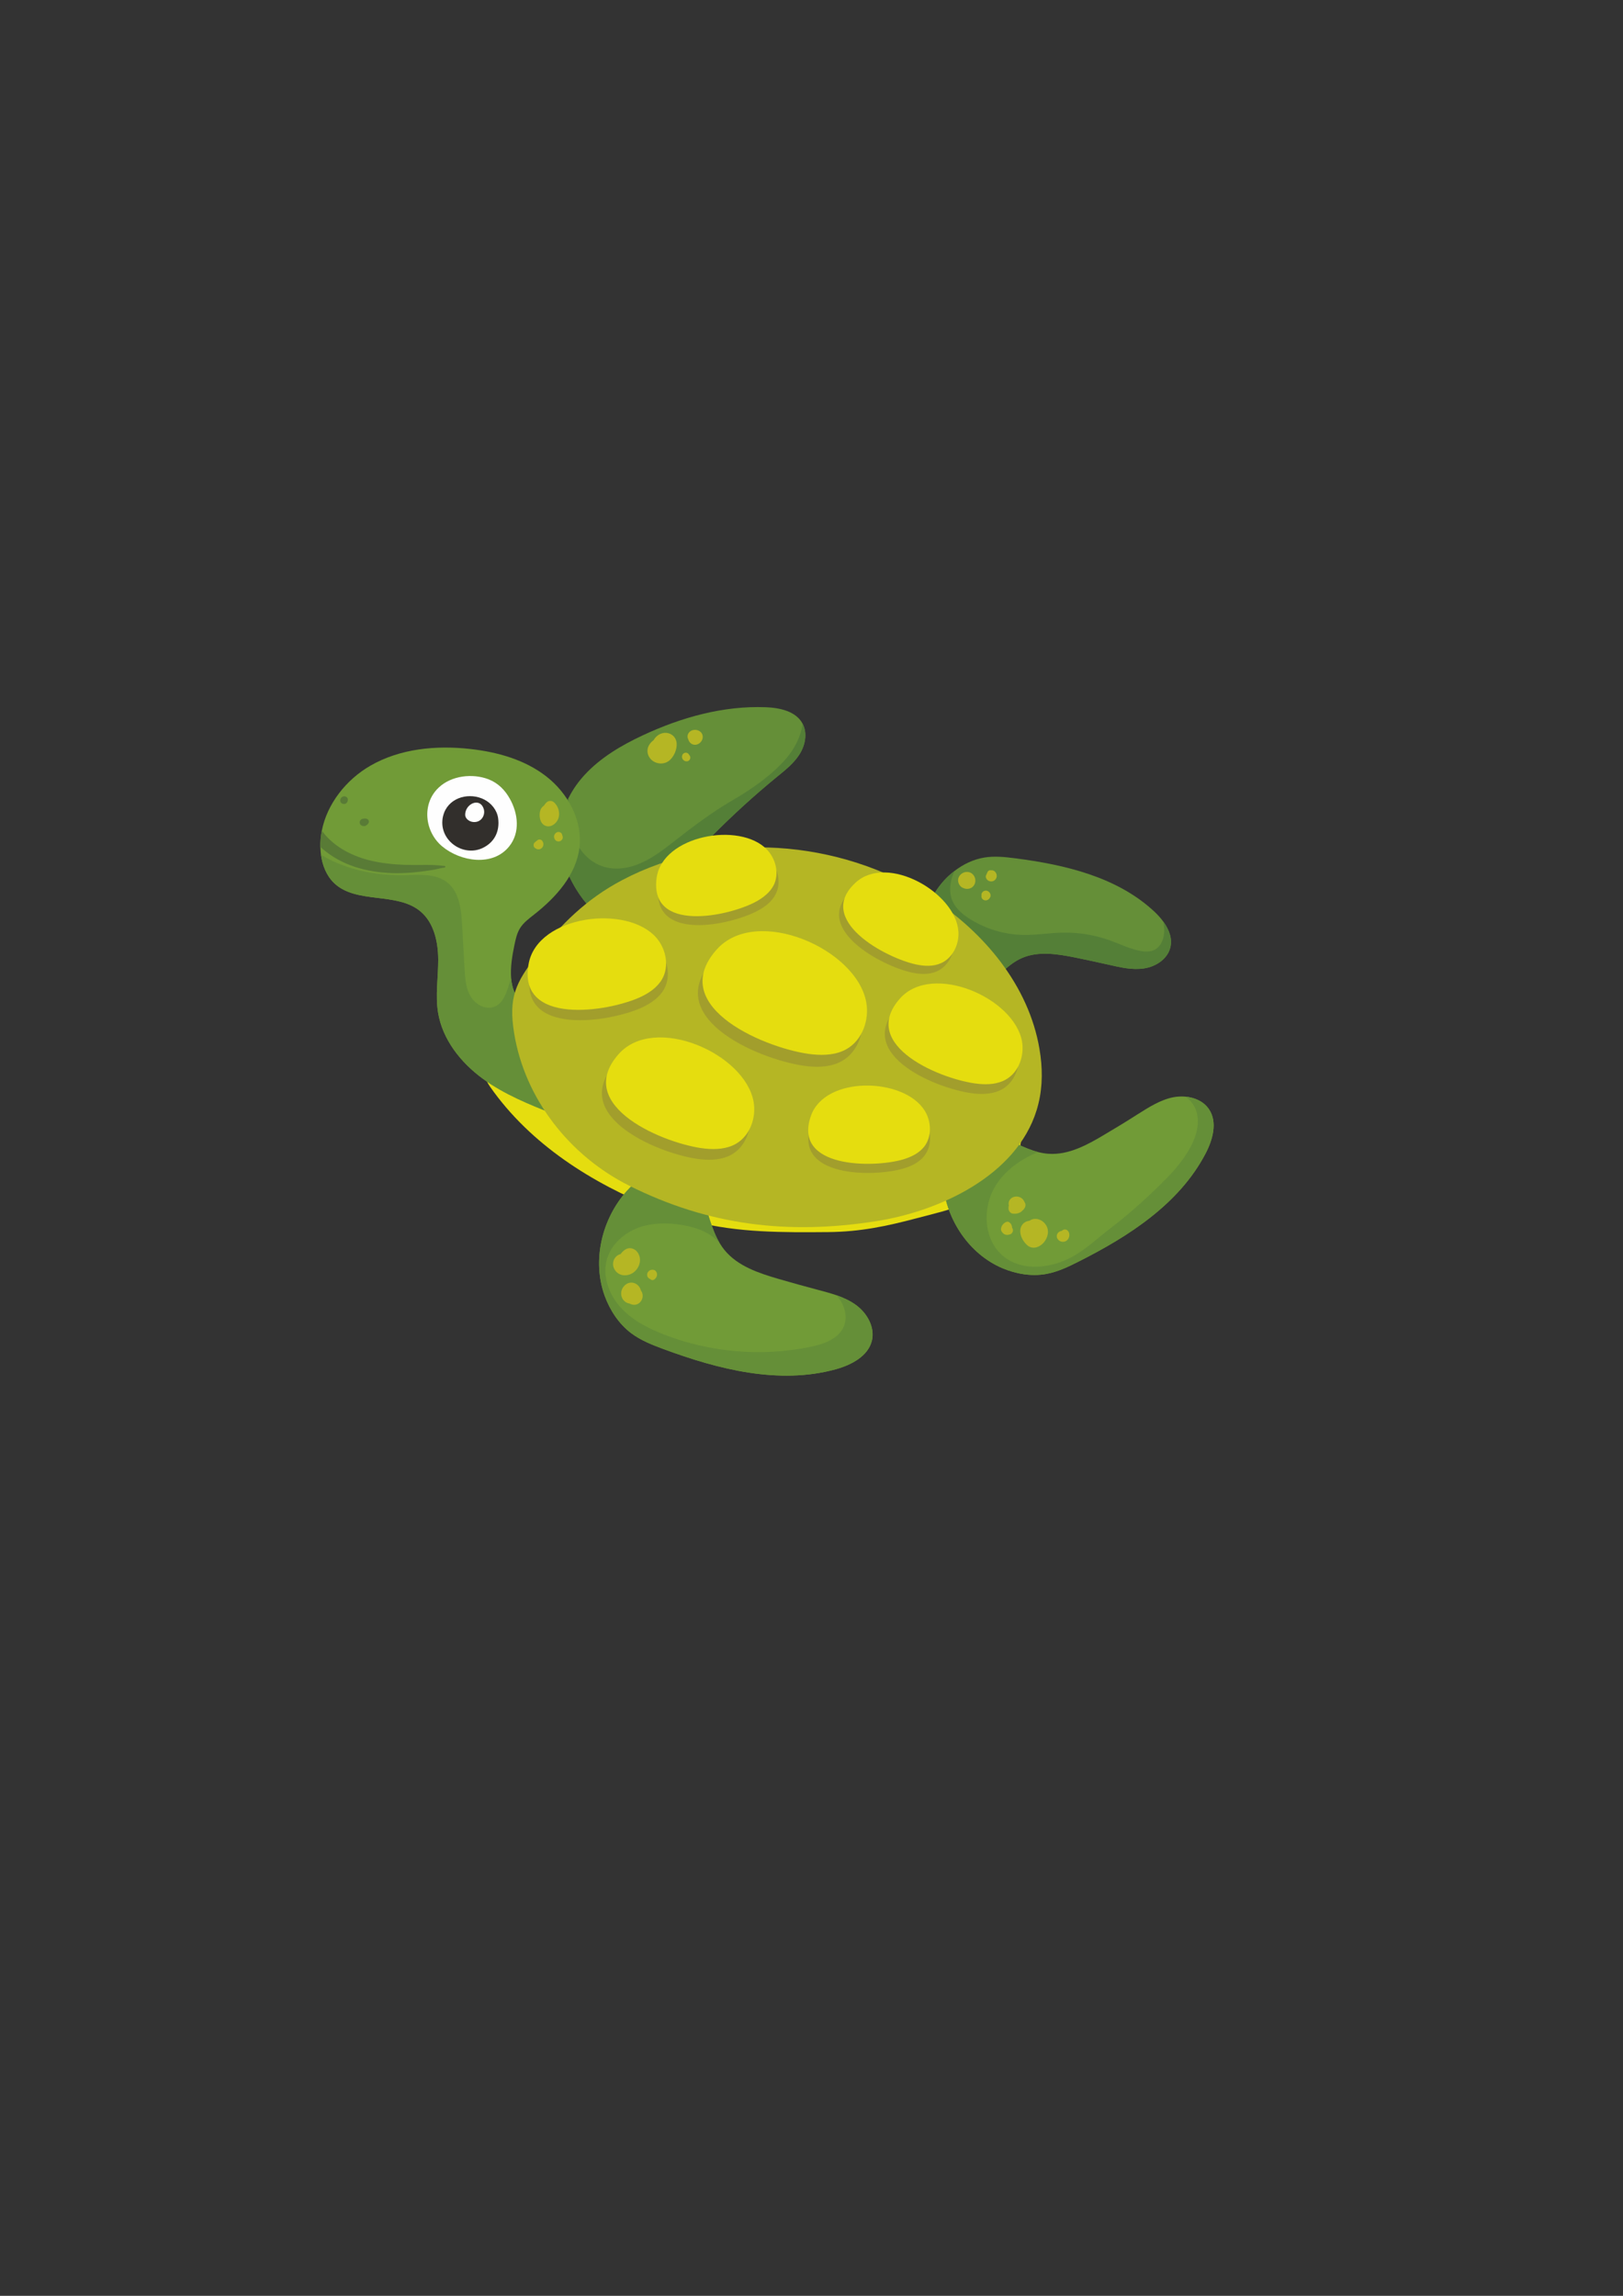 <svg xmlns="http://www.w3.org/2000/svg" width="210mm" height="297mm" shape-rendering="geometricPrecision" text-rendering="geometricPrecision" image-rendering="optimizeQuality" fill-rule="evenodd" clip-rule="evenodd" viewBox="0 0 21000 29700"><rect x="0" y="0" width="21000" height="29700" fill="#333333" stroke="none"/><g fill-rule="nonzero"><path fill="#658F38" d="M10347 9755c-74 118-185 206-292 293-307 251-599 519-876 801-100 102-200 209-252 342-59 153-48 324-93 481-46 160-212 407-375 472-180 71-422-73-566-173-354-247-621-673-655-1107-14-190 34-380 123-550 53-104 122-201 200-286 208-227 479-386 757-516 497-232 1041-384 1589-363 182 7 390 51 477 211 0 1 1 2 1 3 64 121 35 275-38 392z"/><path fill="#547F37" d="M10347 9755c-74 118-185 206-292 293-307 251-599 519-876 801-100 102-200 209-252 342-59 153-48 324-93 481-46 160-212 407-375 472-180 71-422-73-566-173-354-247-621-673-655-1107-14-190 34-380 123-550-10 102-11 205 4 308 37 253 189 506 432 586 166 56 351 24 510-49s298-183 436-291c237-185 478-366 738-517 242-140 509-325 692-539 109-128 190-285 212-449 64 121 35 275-38 392z"/><path fill="#B5B624" d="M8535 9567c-59-31-126 42-146 91-29 69-1 145 59 187 60 41 143 44 203 1 67-48 112-152 104-234-10-99-107-155-199-122-86 30-133 126-137 213-4 89 62 182 161 149 82-27 130-140 86-217-60-105-228-46-209 74 8 53 53 91 107 92s93-32 112-81c31-79-103-136-137-58 24-55 97 57 51 64h-40c-4 0-24-31-20-19 0 0-3 8-4 6-2-1 49 2 43 9-1 1-1-15-1-19 1-13 6-29 11-42 5-12 12-25 23-32 5-4 17-2 11-6-5-3 2 0 2 7-1 6-1 12-2 18-3 17-9 33-15 49-9 22-20 45-45 51-20 5-44 1-60-13-19-17-19-44-12-67 10-35 38-41 59-67 8-10 9-26-5-34zM8931 9483c-3 4-6 7-9 10 6-2 11-5 17-7-35-1-38 48-34 72 4 29 23 55 49 68 71 35 152-37 137-111-14-68-99-92-154-58-44 27-57 87-18 124 38 36 107 33 132-16 13-24 12-57-10-76-19-18-52-25-76-10-5 4-12 4 1 1 16-4 34 1 43 16l6 48c2-7 1-6-3 4 4-6 3-5-3 3-7 5-9 7-5 4 4-2 2-1-6 2 3-1 5-2 8-2-9 1-11 1-6 1 4 1 16 4 2-1 10 4-9-6 0 0-4-1-7-4-9-8 3 4 3 4 0 0 0-2-1-3-1-5 1-5 1-5-1 1 2-5 1-4-1 1 2-3 2-3-1-1-3 4-8 5-13 0-14-17-6-42-26-54 4 7 8 14 12 20-1-2 0-4 1-7 7-18-20-34-32-19zM8882 9816c1 0 1 0 2-1-3 1-6 1-8 2 0-1 1-1 2 0-3-1-6-1-9-2 1 0 2 1 3 1-3-1-5-2-8-3 1 0 1 0 2 1-3-2-5-4-7-5 1 0 2 1 2 2-1-2-3-5-5-7 2 3 5 6 7 9-2-2-4-5-6-7 1 1 2 2 3 4-2-3-3-6-4-9 0 1 1 3 1 4-1-3-1-7-1-10v4c0-4 0-7 1-11 0 1 0 2-1 3 2-4 3-7 4-10 0 1 0 2-1 2 2-3 4-5 6-8 0 1-1 1-1 2 2-2 5-4 8-6-1 0-2 1-2 1 3-1 6-3 9-4 0 0-1 0-2 1 4-1 7-1 11-2h-3c4 1 7 1 11 2-1-1-1-1-2-1 3 1 7 3 10 4-1 0-2-1-3-1l9 6-3-3 6 9c-1-2-1-3-2-4 2 3 3 7 4 10v-4c0 4 1 8 1 12v-2c-1 4-1 8-2 12 1-1 1-1 1-2-2 4-3 8-5 11 1 0 1-1 1-2-2 4-5 7-7 10 0-1 1-1 1-2-3 3-6 5-9 8 0-1 1-1 2-1-4 1-8 3-12 5l1-1c8-2 15-6 21-12s10-13 13-22c4-15 0-30-9-42s-23-20-38-20c-16 0-35 10-43 25-4 10-7 17-7 28s2 17 7 27c4 10 12 17 21 23 24 16 58 11 73-14 7-11 9-25 5-38-3-13-11-22-22-30-8-5-17-8-27-7-14 1-26 8-34 20-7 10-5 25 2 34 4 4 8 7 13 9 6 3 14 4 20 2z"/><path fill="#658F38" d="M15142 12261c-38 148-189 245-340 267-151 23-304-13-453-47-147-33-294-65-442-95-227-45-470-85-683 7-198 86-332 271-498 410-230 194-434 175-580 30-84-85-149-212-187-364-102-401 13-862 322-1144 23-21 47-40 71-59 113-86 243-149 382-172 132-22 267-8 399 9 648 83 1322 242 1801 688 42 39 82 83 117 130 75 103 122 221 91 340z"/><path fill="#B5B624" d="M12501 11335c-55-6-87 58-74 105 18 63 100 75 149 40 63-45 57-144-9-185-72-44-175 13-170 100 3 44 34 87 79 97 46 11 88-6 115-44 18-24 7-62-16-79-26-19-56-15-81 5 4-4 8-7 14-8 3-1 6-1 9-2-6 0-5 0 1 1 5 1 6 1 2 0-3-1-3-1 2 1s6 3 3 1c-2 0-3-1-4-2-6-6 11 13 2 2 2 3 8 12 3 4 6 11 6 19 2 30 4-10-4 5 1 0 4-5-5 2-7 3-3 1-3 1 0 0 4-1 3-1-1 0-1 0-14-1-7 0 6 1-6-3-8-5 4 3 4 4 0-1 2 3 4 6 5 8 0-1-1-3-2-4 1 6 2 6 1 2 0-3-1-3 0 0-1 3 0 3 0 0s0-3-1 0c0 3 0 3 0 0 2-4 5-4 2-3-3 0-6 8-2 2-1 2-6 4-1 1-2 1-5 2-8 3 4-1 2 0-2 0 8 1-2-1 0 0 5 4-2-4 1 1 2 3-1-6-1-1 0-3-1-6 0-9 0-2 3-12 9-14 28-9 21-45-6-49zM12865 11274c-1-1-2-1-4-2 5 4 9 7 13 10-5-10-17-14-27-18-11-4-23-4-34-6-12-1-28 8-33 19s-10 21-15 32-10 20-10 32c0 9 4 20 9 28 16 27 50 39 80 31 31-8 53-37 53-69s-23-67-56-72c-26-3-50 5-61 30-9 22-2 54 21 65 4 2 3 1-1-2-3-2-6-5-8-9 3 4 6 7 9 11-2-2-4-4-6-7 2 4 2 3 0-1s-3-8-3-13v3c0-6 1-12 6-17 5-8 8-12 18-15-8 2 6 0 9 0 5 1 5 1 1 0 2 1 5 2 7 3 4 3 7 7 2 1 4 11 9 22 13 33 1-15 2-30 2-45l-27 36c19-5 47-12 53-33-3 4-6 8-10 13 2-1 3-2 4-2 16-9 10-30-5-36zM12737 11542c-39 8-51 63-24 90 15 14 37 20 56 14 20-6 39-23 43-44-3 6-7 13-11 19 25-21 19-61-3-81-11-11-26-18-42-19-10 0-20 3-29 8-10 5-15 12-21 21-8 10-8 26-5 38 3 14 15 26 28 32 13 5 25 5 38 0 15-7 23-18 29-32v-2c-2 4-3 8-5 12 0-1 1-1 1-2-2 4-5 7-7 10l1-1c-3 2-6 5-10 7 1 0 1-1 2-1-4 2-8 3-11 5 1 0 1-1 3-1-5 1-9 1-13 2h3c-4 0-8-1-12-2 1 1 3 1 4 2-4-2-7-3-11-5 2 1 4 2 5 3-3-2-6-5-9-7 1 1 2 1 2 2-2-3-4-6-7-9 1 1 1 2 2 3-2-4-3-7-5-11 1 1 1 2 1 3 0-4-1-8-1-12v2c0-4 1-7 1-11v2c1-4 2-7 4-11-3 6-6 12-6 19-1 3-1 6-1 10 0-4 1-8 1-12 0 2 0 3-1 5 2-4 3-7 4-10 0 1-1 2-2 4 2-3 4-6 7-9l-2 2c-4 5 7-5 4-3-6 4 10-2 1-1 4 0 7-1 11-1h-6c3 0 7 1 10 1-6-1 8 5 3 2 2 1 4 3 6 4-2-2-2-1 1 2 2 3 2 3 1 1 1 2 2 4 2 6v-2c-1-3-1-1 0 5 1-1 1-6 0 0-1 7 0 2 0 0-2 6-3 7-1 5 1-2 0-1-3 4 3-4-7 4-2 1 13-8 19-25 13-39-7-15-22-21-37-18z"/><path fill="#547F37" d="M15142 12261c-38 148-189 245-340 267-151 23-304-13-453-47-147-33-294-65-442-95-227-45-470-85-683 7-198 86-332 271-498 410-230 194-434 175-580 30-84-85-149-212-187-364-102-401 13-862 322-1144 23-21 47-40 71-59-61 125-82 277-22 403 45 93 128 161 215 217 207 131 451 205 696 209 169 3 337-26 506-30 207-4 415 29 610 99 125 45 246 104 375 133 71 16 150 22 213-13 82-46 117-147 119-241 0-42-4-82-13-122 75 103 122 221 91 340z"/><path fill="#E5DD0F" d="M8494 15639c161 65 325 121 493 164 562 145 1150 141 1731 136 413-4 754-76 1146-180 435-114 857-198 1160-565 194-235 269-597 90-843-79-108-196-182-313-247-805-449-1726-642-2639-768-913-125-1837-191-2731-415-218-54-448-118-662-51-461 143-696 804-427 1190 521 745 1320 1248 2152 1579z"/><path fill="#719B37" d="M15598 14924c-339 649-991 1069-1645 1398-134 68-271 133-418 159-189 34-387 0-565-75-431-183-724-626-767-1087-16-176 4-334 62-455 99-208 308-304 624-185 184 69 357 177 544 225 44 11 89 19 135 22 258 18 501-115 723-248 146-86 290-174 432-265 145-91 293-186 461-219 51-9 103-12 155-7 121 11 237 63 304 163 113 167 49 395-45 574z"/><path fill="#B5B624" d="M13415 15864c-13-51-52-79-105-70-64 10-107 63-109 127-2 67 35 135 83 181 64 63 150 43 209-15 53-53 83-134 57-207-23-64-88-114-158-112-159 7-180 264-15 272 76 4 105-107 39-143-17-9-14-6-1 5 7 6-1 13 3 1-2 5 1 9-4 12-4 7-10 9-16 8-9-1-8 0 4 2 2 11 7 3 5 21-1 16-16 34-28 44-1 2-3 3-4 5-17 8-15 10 8 8 0 0-25-26-26-28-12-14-28-35-27-54 0-16 32-50 48-36 16 16 42 0 37-21zM13795 15952c-4-7-8-12-14-16-3-3-4-3-2-1-2-2-5-4-7-6-4-2-8-3-12-4-17-4-34-1-49 7-38 19-50 67-23 101 28 37 85 43 120 11 36-34 41-104-4-132-38-23-90 15-76 58 2 8 5 15 9 21 6 7-4-8-1-11v6c0-2 0-5 1-7-2 5-1 4 2-3l-3 6c-3-2 16-12 5-7 7-3 8-3 3-2h6c-5-1-4 0 3 1-2-1-4-1-6-2 1 3 8 2-1-1 4 4 5 4 3 2s-2-1 1 3c2 3 3 6 3 10 0-4 0-4-1 0 0 3 0 3 1 0-2 5-3 5-1 2 4-9-3 6 2-2 3-5-4 4 3-2 1 0 2-1 3-2-3 2-3 2 0 0l7-1c-7-1-8-1-4 0-1-1 0-1 2 1 19 11 41-11 30-30zM13176 15557c-23-10-50-8-68 11-21 22-24 50-20 80 2 17 20 29 35 35 40 15 92-4 120-35 22-25 36-59 17-91-12-20-32-35-54-42-83-27-175 50-154 137 5 21 25 43 47 47 58 10 119-9 149-63 34-59 3-130-60-151-52-18-118 5-134 62-11 40 6 80 42 102 30 17 74 20 103-2 30-23 49-63 26-99-19-29-67-51-99-26-7 5-4 5 9-1 8-3 16-4 24-1 3 1 6 3 10 4 15 20 21 25 15 14 4 12 7 24 10 36-1 20-12 36-30 44-11 5-5 2-2 1 9-2-19 2-7 2 9 0-8-1-9-1 11 2-13-8-6-3 3 1 7 6-1-1-3-2-6-5-8-9-4-5-4-6-2-2-3-6-6-13-6-21 0-3 3-14 0-5 4-9 5-11 3-7-3 3-2 3 1-2 3-4 3-4 1-2-3 3-2 3 1-1 10-7-3 3-4 3 3 1 11-8 2-2-1 0-3 0-4 1 9-1 11-2 6-1-2-2-9-1-12-1 22 16 44 33 65 49-1-7-1-5 0 7 0-7 0-5-1 7 3-12-8 14-2 3s-11 10 1 0c3-3 1-2-6 4 2-1 4-3 7-4 10-7-13 4-1 1 6-2 4-2-6 0h7c-7-2-11-4-2 0-6-1-10-4-14-8 2 2 3 4 5 6-5-20-10-39-15-58-2 7-2 7 1 1-4 5-4 6 0 1l-3 3-1 1c-5 3-6 4-2 2 3-1 2 0-3 1-6 2-7 2-1 1h-10c14 9 29 17 43 25 3 6 1-4 0 2 0 6 1-1 2-4 1-5 1-11 2-17-1 5 1 0 1 0 6-11 4-28-8-33zM12972 15909c7 42 66 60 99 35 33-26 30-84 7-114-13-16-34-32-56-23-23 9-38 22-52 41-12 18-23 47-16 68 8 26 30 48 55 56 25 7 47 2 70-8 11-5 23-22 26-34s2-24-3-36c-11-26-40-41-67-33-11 3 14 0 3 0 4 0 13 2 4-1-5-1-9-5 3 2 6 3 8 7 2 0 5 13 11 26 16 40 0-12-3 11 0 0 0-2 1-4 2-6l-2 4c1-1 7-11 2-5-5 7 4-4 5-5-20 2-40 5-60 8 2 0 4 1 6 2-4-2-6-4-8-8l3 6c-2-5-2-6-1-3 4 10 0-6 1 3-1 4-1 4 0-2-1 2-1 4-2 6 3-6 7-11 10-17 2-2 10-5 4-3 8-2-3-2 4 0-3-1-5-2-8-3-5-1-1 0 1 1-23-19-53 0-48 29z"/><path fill="#658F38" d="M15598 14924c-339 649-991 1069-1645 1398-134 68-271 133-418 159-189 34-387 0-565-75-431-183-724-626-767-1087-16-176 4-334 62-455 99-208 308-304 624-185 184 69 357 177 544 225-223 90-425 232-551 435-176 283-159 699 99 911 253 209 640 158 923-8 168-99 311-236 465-353 171-131 335-271 491-418 212-201 442-413 568-680 60-126 92-272 54-407-23-79-75-152-143-197 121 11 237 63 304 163 113 167 49 395-45 574z"/><path fill="#719B37" d="M11282 17341c-48 204-267 317-469 373-734 201-1516 2-2229-262-146-54-293-112-417-205-160-121-274-295-343-483-166-458-36-995 284-1354 122-137 257-233 390-275 228-72 450 19 583 344 81 198 122 419 230 601 18 30 37 58 59 86 2 1 3 3 4 4 0 1 1 2 2 3 170 207 441 297 698 372 169 49 338 96 508 141 80 21 162 43 241 70 89 31 175 70 252 126 144 105 247 286 207 459z"/><path fill="#B5B624" d="M8095 16227c-113-35-197 86-149 185 57 116 208 108 284 19 39-46 59-104 48-163-11-54-46-104-101-117-70-18-125 36-159 90-36 58-44 134 3 188 45 54 126 61 176 10 47-47 47-119 38-180-5-34-42-53-72-55-76-5-139 32-183 91-15 20-14 56 0 76 38 55 91 76 156 65 83-13 64-157-20-147-15 2-11-2-6 6v76c13-17 34-19 53-18-24-18-48-36-72-55 0 3 0 44-3 42 6-8 14-12 26-13 9 0 16 3 19 9 2 4 2 4 1 3 0-5 1-9 3-13 4-8 22-29 23-38 0-3-15-7-17-3 0-1 5 17 6 13-2 9 1 16-2 26-12 42-62 80-102 48-56-46 18-89 53-116 11-8 11-25-3-29zM8385 16481c-1 26 11 53 31 69 13 10 29 14 44 6 19-12 35-30 40-53 7-30-9-67-41-75-24-6-50 1-67 18-24 24-26 65 0 88 25 23 65 20 83-11 7-11 9-27 5-40-5-19-19-30-37-37 22 9 36 28 30 51 2-4 1-2-3 8 3-4 1-2-4 5 7-7-9 6-3 2-10 6-23 7-33 1-4-3-7-6-10-10-2-6-3-8-1-3-1-7-1-9-1-4 0 4 0 3 1-3-1 1-1 3-2 5-1 4-1 3 1-2 1 1-9 12-2 3 12-3 24-6 35-9 8 3-2-2-4-3-3-2-3-2 0 0l-3-3-3-3c1 2 1 2-1-1-1-2-1-3-2-5 1 2 1 2-1-1-9-29-51-24-52 7zM8226 16694c-61-38-132 27-128 90 5 85 112 125 175 71 63-53 56-157-21-192-80-37-180 32-142 122 37 87 151 79 181-8 24-69-13-155-84-178-75-26-149 30-166 103-20 85 42 167 131 163 116-4 156-162 51-215-114-58-206 120-96 183 80 46 153-79 72-124 12 6 27 40 16 54-15 5-31 11-47 17l-21-15c-6-11 1-38 16-37 7 1 3 6 8 7-2 0 1-8-1-5 2-4 2-10 3-8-1-6 8-4-5-2-5 1 1 3-1-1 3 5 4 6 7 17-1-7 0 4 0 4-1 0 0-5 1-5 14 0 40-16 47 4 5 11-11 25-16 32 1-2-2-4-3-3-3 4-6 11-3 10-5 2-12-1-16-4-28-21 14-45 33-48 16-2 24-22 9-32z"/><path fill="#658F38" d="M11282 17341c-48 204-267 317-469 373-734 201-1516 2-2229-262-146-54-293-112-417-205-160-121-274-295-343-483-166-458-36-995 284-1354 122-137 257-233 390-275 228-72 450 19 583 344 81 198 122 419 230 601-117-135-306-204-486-233-192-32-394-30-575 39-182 70-341 214-396 401-63 214 21 452 169 619s352 273 560 355c602 236 1274 293 1907 162 173-36 365-105 430-268 54-134-1-292-97-399 89 31 175 70 252 126 144 105 247 286 207 459z"/><path fill="#719B37" d="M6656 12226c-29 139-54 292-42 433 11 120 49 230 136 315l433 1446c-327-129-658-261-941-469s-517-505-574-852c-37-225 3-456 2-685-1-228-54-476-229-623-306-257-831-91-1119-368-98-95-151-229-169-365-3-22-5-44-6-66-1-12-2-24-2-36-1-71 5-141 19-210 68-348 316-661 629-841 384-221 849-265 1290-216 351 39 705 137 984 354 279 216 471 566 431 917-41 357-303 648-586 870-67 53-138 105-183 177-41 66-57 143-73 219z"/><path fill="#FEFEFE" d="M6596 10332c-62-111-150-202-276-251-207-79-480-48-644 108-223 210-181 571 45 760 235 196 653 267 867 1 145-180 116-427 8-618z"/><path fill="#322F2C" d="M5724 10613c-23 274 276 472 519 358 155-73 226-216 202-389-15-102-87-191-178-238-186-96-442-36-521 171-12 33-20 66-22 98z"/><path fill="#FEFEFE" d="M6113 10394c-51 23-95 79-94 148 0 23 13 44 29 59 41 38 107 45 155 16s72-91 58-145c-24-87-91-104-148-78z"/><path fill="#B5B624" d="M7137 10436c-48-60-125-15-145 45-21 64-10 163 55 197 72 38 152-20 177-88 26-72 2-158-54-209-28-26-70-27-99 0-51 48-72 125-47 192 14 40 65 73 106 44 24-18 45-33 63-57 36-48-24-122-78-102-23 8-39 19-58 33 35 15 71 29 106 44-8-21-9-39 7-55h-99c17 14 28 29 29 52 0 7-1 16-5 23-1 1-2 3-3 5-9 7-10 9-4 5 5 0 10 2 14 5-2-5-4-9-5-14-1-11-6-21-6-31-3-32 17-35 34-58-7 6-15 11-22 17 5-3 10-4 16-2 25 2 31-30 18-46zM7217 10818v3c0-4 1-8 3-11-2 3-1 2 3-3-2 2-1 1 4-3-1 0-1 1-2 1 9-4 8-3-3 1-6 3 11-3 2-1 4-1 7-1 11-2-1 1-3 1-4 1 3 0 7 1 11 1-2 0-3-1-4-1 3 1 6 3 9 4l-2-2c3 3 6 5 8 7-1-1-1-2-2-3 2 3 4 6 7 9l-2-2c2 3 3 7 5 10-1-1-1-3-2-5 1 4 1 8 2 12v-5c0 4-1 8-2 12 1-1 1-3 2-5-2 4-3 8-5 11 2-4 4-9 6-13-2 4-3 7-5 11 1-2 2-3 3-4-3 3-5 6-8 9l3-3c-3 3-6 5-9 8 4-3 9-7 13-11-3 3-6 5-10 8 1-1 2-1 3-2-4 2-8 4-12 5h2c11-5 22-11 28-22 4-9 6-19 5-29-3-24-22-39-46-41-32-2-60 28-60 60 0 22 11 45 31 56 27 13 59 5 74-20 12-18 10-47-7-62-9-7-20-10-32-6-10 5-19 16-18 27zM6967 10873c-14 1-25 5-36 14-10 8-16 19-21 31-11 29 12 59 40 67s57-4 72-29c16-27 10-61-10-83-7-8-21-13-31-13-13 1-22 5-31 13-11 9-22 18-32 26-19 16-18 51 0 68 18 16 50 20 67 0 9-11 18-21 27-32-18 3-36 5-54 7-4-2-7-5-9-9 2 3 2 2-1-5 0 1 0 2 1 3 0 4 0 2-1-5 0 7 3-11 0-2-1 3 0 2 2-4 4-5 5-6 2-3 5-4 6-5 3-3 1-1 3-1 5-2-4 1-3 1 4 0-5-1-3 0 3 0h-2c-4-1-3-1 2 1-3-2-2-1 2 2-2-3-2-2 2 2 1 5 3 11 4 17 1-4 0-3 0 1 0-1 1-3 1-4 1-7-2 5 2-3 1-2 0-1-2 1 3-2 5-5 7-8 1-3 1-3-1 0 1-1 3-2 4-3 15-15 4-47-19-45z"/><path fill="#658F38" d="M7183 14420c-327-129-658-261-941-469s-517-505-574-852c-37-225 3-456 2-685-1-228-54-476-229-623-306-257-831-91-1119-368-98-95-151-229-169-365 27 15 53 30 78 44 308 162 655 227 1002 220 192-4 405-25 555 95 156 124 180 348 191 547 10 189 21 379 32 568 7 123 15 251 78 357 62 107 197 181 311 134 116-48 155-188 194-308 6-18 12-37 20-56 11 120 49 230 136 315l433 1446z"/><path fill="#B5B624" d="M8048 11387c-461 243-794 573-1109 980-267 346-361 538-287 996 138 857 724 1592 1486 1974 1036 519 2061 639 3198 461 818-128 1814-585 2077-1436 9-28 16-56 23-84 57-230 54-472 14-706-137-818-715-1513-1413-1963-1173-756-2755-875-3989-222z"/><path fill="#A29E2C" d="M12347 12158c-33-506-918-1010-1328-637-535 486 389 978 781 1061 107 23 222 28 322-16 151-68 236-243 225-408z"/><path fill="#E5DD0F" d="M12401 12052c-33-505-918-1010-1328-636-535 486 389 978 781 1061 107 23 222 28 322-17 151-67 236-243 225-408z"/><path fill="#A29E2C" d="M9949 11105c-351-365-1352-182-1426 368-96 716 927 498 1280 309 97-51 189-121 236-220 73-148 25-338-90-457z"/><path fill="#E5DD0F" d="M9923 10990c-351-365-1353-183-1427 368-96 715 928 498 1281 309 96-52 188-122 236-220 72-149 24-338-90-457z"/><path fill="#A29E2C" d="M11966 14485c-268-429-1286-456-1471 67-241 681 805 678 1190 566 105-30 209-80 276-167 101-130 93-325 5-466z"/><path fill="#E5DD0F" d="M11964 14367c-268-429-1286-456-1471 67-242 681 805 678 1189 566 105-31 210-81 277-167 101-131 93-326 5-466z"/><path fill="#A29E2C" d="M9698 14394c-109-627-1282-1141-1746-619-604 679 617 1171 1118 1223 136 14 281 5 400-64 180-104 263-335 228-540z"/><path fill="#E5DD0F" d="M9751 14255c-109-627-1282-1141-1746-619-603 679 617 1171 1118 1223 137 14 282 6 401-63 180-105 263-336 227-541z"/><path fill="#A29E2C" d="M11150 13123c-123-696-1425-1263-1939-683-668 755 688 1298 1244 1354 152 16 312 6 444-71 200-116 291-373 251-600z"/><path fill="#E5DD0F" d="M11209 12969c-122-696-1425-1263-1938-683-668 755 687 1298 1243 1354 152 15 313 6 444-71 200-117 291-373 251-600z"/><path fill="#A29E2C" d="M8518 12268c-378-440-1534-296-1654 329-157 812 1027 629 1444 436 113-53 223-127 284-236 92-166 49-385-74-529z"/><path fill="#E5DD0F" d="M8495 12134c-377-439-1534-295-1654 329-156 812 1028 629 1444 436 113-52 223-127 284-236 92-165 49-385-74-529z"/><path fill="#A29E2C" d="M13176 13600c-100-567-1162-1029-1580-556-544 615 560 1057 1013 1103 124 12 255 4 362-58 163-95 237-304 205-489z"/><path fill="#E5DD0F" d="M13224 13474c-100-567-1162-1028-1580-556-544 615 560 1058 1013 1103 124 13 255 5 362-58 163-95 237-304 205-489z"/><path fill="#658F38" d="M9375 16174c-2-2-3-5-5-8 2 1 3 3 4 4 0 1 1 2 2 3l-1 1z"/><path fill="#597B36" d="M5753 11223c-56 7-111 25-167 33-51 8-101 15-152 21-100 12-202 19-302 19-329-2-660-77-921-284-23-18-45-37-66-56-1-71 5-141 19-210 142 196 367 318 599 379 157 41 318 58 480 63 85 3 170 2 254 1 87-1 170 3 256 14 13 2 13 18 0 20zM4701 10611c-28 5-27 45-11 61 13 14 35 11 50 4 13-6 21-16 28-27 7-10 7-24 2-34-5-12-13-18-25-22-18-8-39-3-57 1-19 4-35 25-34 45 0 8 2 16 6 23 6 12 17 17 28 22 7 3 15 3 22 3 24 2 44-19 47-41 3-21-11-47-34-52-6-1-12-2-18-2-5 0-11 1-17 2l45 78c2-2 4-3 6-5-4 2-6 5-10 7 4-2 7-4 11-6-4 2-7 3-10 5 2-1 5-2 8-3 4-2 21-9 7-3-16-9-31-18-47-27-1-4-2-8-1-13v2c3-5 3-6 1-3-1 2-1 2 1 0 4-4-1 0-2 1-2 2-1 1 3-1-1 0-2 1-3 2 7-1 14-2 22-3-3-1-2-1 2 1-2-1-2-1 2 2-4-3 2 4 0 0 3 5 1 1 1 0 0 2-6-13-3-5-3-9-11-13-20-12zM4462 10347c-7-10-20-14-30-7-10 5-15 16-15 27 0 20 18 34 37 34 16 0 32-11 39-25 3-5 5-11 6-16 3-15 3-28-6-40-12-16-32-22-51-17-18 5-33 19-38 37-3 13-3 26 4 38 8 14 24 23 40 23 10 0 19-3 26-9 7-5 14-13 15-22v-1c-1 3-3 7-4 10 2-3 3-7 5-11 2-6 2-12 1-18-1-3-1-5-2-8 1 4 1 8 2 12v-3c-1 4-1 8-2 12 0-1 1-2 1-3-2 4-3 7-5 11 1-2 2-3 3-4-3 3-5 6-7 8 1 0 1-1 2-2-3 3-6 5-9 7 1-1 2-1 3-1-4 1-7 2-10 4l1-1c-3 1-7 1-11 2h2c-4-1-7-1-11-2 1 0 2 1 3 1-10-9-19-19-28-28 1 3 2 6 2 9 0-3-1-6-1-10v8c0-3 1-6 1-9 0 1 0 2-1 3 1-3 3-6 4-8-1 0-1 1-2 2 2-2 4-4 5-7 0 1-1 1-1 2 2-2 4-4 7-5h-2c3-1 5-2 8-3h-1c2 0 5 0 8-1-4 0-8 1-12 2 3 0 5-1 8-1h-2c2 0 5 0 7 1h-1c4 1 5 2 9 7 4 3 5 6 4 11v4c1-4 1-10-1-13z"/></g></svg>